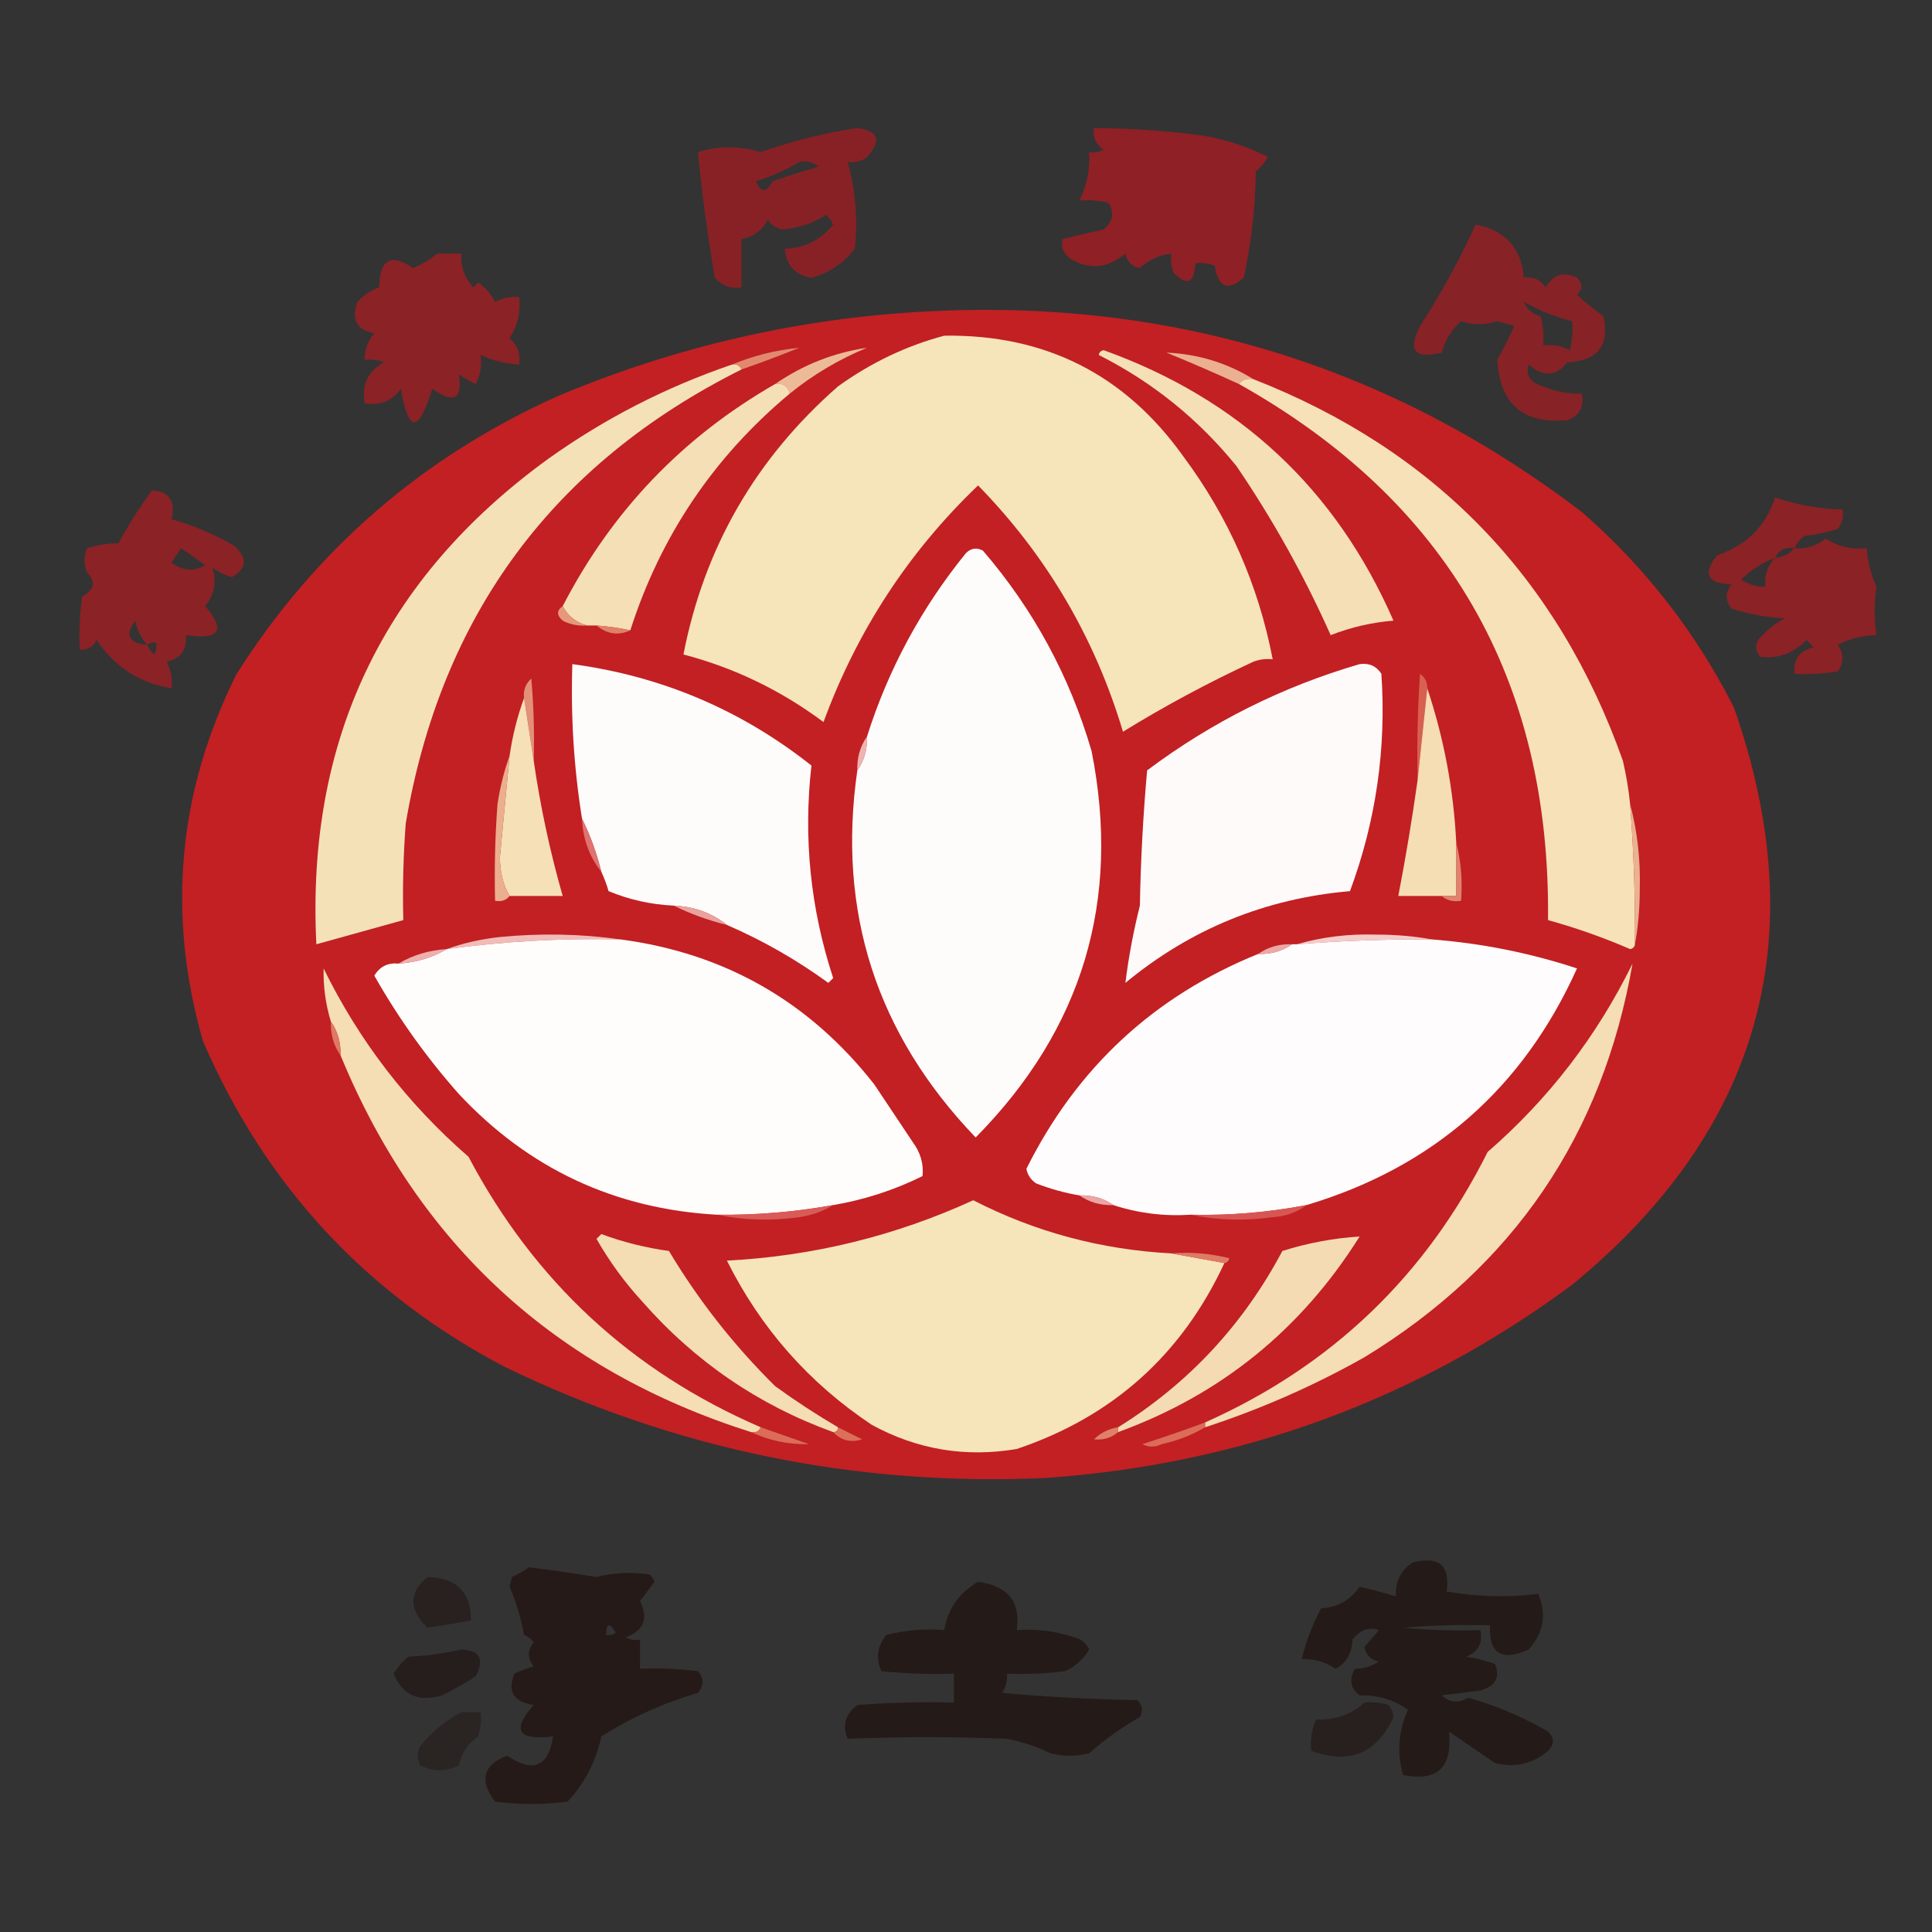 <?xml version="1.0" encoding="UTF-8"?>
<!DOCTYPE svg PUBLIC "-//W3C//DTD SVG 1.1//EN" "http://www.w3.org/Graphics/SVG/1.1/DTD/svg11.dtd">
<svg xmlns="http://www.w3.org/2000/svg" version="1.1" width="400px" height="400px" style="shape-rendering:geometricPrecision; text-rendering:geometricPrecision; image-rendering:optimizeQuality; fill-rule:evenodd; clip-rule:evenodd" xmlns:xlink="http://www.w3.org/1999/xlink">
<rect width="100%" height="100%" fill="#333333" stroke="none"/>
<g><path style="opacity:0.579" fill="#c7161d" d="M 177.5,26.5 C 181.92,27.09 182.586,29.09 179.5,32.5C 178.311,33.429 176.978,33.762 175.5,33.5C 177.123,39.396 177.623,45.396 177,51.5C 174.623,54.516 171.623,56.516 168,57.5C 164.59,56.925 162.757,54.925 162.5,51.5C 166.643,51.348 169.976,49.681 172.5,46.5C 172.192,45.692 171.692,45.025 171,44.5C 168.322,46.244 165.322,47.244 162,47.5C 160.674,47.245 159.674,46.578 159,45.5C 157.743,47.746 155.91,49.079 153.5,49.5C 153.5,52.833 153.5,56.167 153.5,59.5C 151.278,59.822 149.444,59.155 148,57.5C 146.49,48.706 145.323,40.04 144.5,31.5C 148.833,30.167 153.167,30.167 157.5,31.5C 164.071,29.191 170.738,27.524 177.5,26.5 Z M 165.5,33.5 C 166.978,33.238 168.311,33.571 169.5,34.5C 166.32,35.437 163.153,36.437 160,37.5C 158.668,39.936 157.501,39.936 156.5,37.5C 159.763,36.533 162.763,35.2 165.5,33.5 Z"/></g>
<g><path style="opacity:0.622" fill="#c7161d" d="M 226.5,26.5 C 233.86,26.558 241.194,27.058 248.5,28C 253.454,28.763 258.12,30.263 262.5,32.5C 261.855,33.646 261.022,34.646 260,35.5C 259.911,42.944 259.078,50.278 257.5,57.5C 254.202,60.359 252.202,59.526 251.5,55C 250.207,54.51 248.873,54.343 247.5,54.5C 247.277,58.625 245.777,59.291 243,56.5C 242.51,55.207 242.343,53.873 242.5,52.5C 240.027,52.799 237.86,53.799 236,55.5C 234.347,55.18 233.347,54.18 233,52.5C 229.323,55.617 225.489,55.95 221.5,53.5C 220.112,52.409 219.612,51.076 220,49.5C 222.796,48.789 225.63,48.122 228.5,47.5C 230.439,45.878 230.772,44.044 229.5,42C 227.527,41.505 225.527,41.338 223.5,41.5C 225.017,38.413 225.684,35.079 225.5,31.5C 226.552,31.649 227.552,31.483 228.5,31C 226.893,29.951 226.227,28.451 226.5,26.5 Z"/></g>
<g><path style="opacity:0.57" fill="#c7161d" d="M 305.5,46.5 C 311.674,47.67 315.007,51.337 315.5,57.5C 317.451,57.227 318.951,57.893 320,59.5C 321.577,56.8 323.743,56.134 326.5,57.5C 327.711,58.72 327.711,59.887 326.5,61C 328.241,62.62 330.075,64.12 332,65.5C 333.274,71.566 330.774,74.732 324.5,75C 322.18,77.956 319.513,78.123 316.5,75.5C 315.812,77.718 316.812,79.218 319.5,80C 322.063,81.079 324.729,81.579 327.5,81.5C 328.035,84.239 327.035,86.072 324.5,87C 315.34,87.839 310.507,83.673 310,74.5C 311.256,72.246 312.423,69.912 313.5,67.5C 312.333,67.167 311.167,66.833 310,66.5C 307.429,67.324 304.929,67.324 302.5,66.5C 300.541,68.245 299.208,70.411 298.5,73C 292.88,74.385 291.38,72.552 294,67.5C 298.389,60.716 302.222,53.716 305.5,46.5 Z M 315.5,62.5 C 318.631,64.287 321.964,65.621 325.5,66.5C 325.662,68.527 325.495,70.527 325,72.5C 323.301,71.594 321.467,71.261 319.5,71.5C 319.662,69.473 319.495,67.473 319,65.5C 317.271,65.026 316.105,64.026 315.5,62.5 Z"/></g>
<g><path style="opacity:0.595" fill="#c7161d" d="M 90.5,52.5 C 92.167,52.5 93.833,52.5 95.5,52.5C 95.341,55.187 96.175,57.52 98,59.5C 98.333,59.167 98.667,58.833 99,58.5C 100.507,59.505 101.673,60.838 102.5,62.5C 104.071,61.691 105.738,61.357 107.5,61.5C 107.846,64.602 107.179,67.436 105.5,70C 107.155,71.444 107.822,73.278 107.5,75.5C 104.67,75.306 102.004,74.639 99.5,73.5C 99.799,75.604 99.466,77.604 98.5,79.5C 97.252,78.96 96.085,78.293 95,77.5C 95.842,82.669 94.008,83.669 89.5,80.5C 86.675,89.697 84.508,89.697 83,80.5C 81.152,83.041 78.652,84.041 75.5,83.5C 74.829,79.685 76.162,76.851 79.5,75C 78.207,74.51 76.873,74.343 75.5,74.5C 75.472,72.418 76.139,70.584 77.5,69C 73.81,68.31 72.643,66.143 74,62.5C 75.242,61.128 76.742,60.128 78.5,59.5C 78.616,53.673 80.949,52.34 85.5,55.5C 87.396,54.725 89.063,53.725 90.5,52.5 Z"/></g>
<g><path style="opacity:0.949" fill="#c91f22" d="M 191.5,64.5 C 242.251,61.749 287.584,75.583 327.5,106C 340.638,117.469 351.138,130.969 359,146.5C 375.679,194.132 364.512,233.965 325.5,266C 293.272,289.832 256.939,303.165 216.5,306C 177.138,307.776 139.805,300.11 104.5,283C 75.721,267.886 54.888,245.386 42,215.5C 34.497,189.208 36.83,163.875 49,139.5C 65.39,113.711 87.557,94.545 115.5,82C 139.884,71.758 165.218,65.925 191.5,64.5 Z"/></g>
<g><path style="opacity:1" fill="#f6e4bb" d="M 195.5,69.5 C 216.4,69.2 232.9,77.533 245,94.5C 254.361,107.079 260.527,121.079 263.5,136.5C 262.127,136.343 260.793,136.51 259.5,137C 250.085,141.369 241.085,146.203 232.5,151.5C 226.673,132.015 216.673,115.015 202.5,100.5C 188.09,114.301 177.424,130.634 170.5,149.5C 161.7,142.933 152.034,138.266 141.5,135.5C 145.804,113.4 156.471,94.9 173.5,80C 180.281,75.107 187.614,71.607 195.5,69.5 Z"/></g>
<g><path style="opacity:1" fill="#e1896f" d="M 153.5,76.5 C 153.158,75.662 152.492,75.328 151.5,75.5C 155.96,73.64 160.627,72.473 165.5,72C 161.51,73.607 157.51,75.107 153.5,76.5 Z"/></g>
<g><path style="opacity:1" fill="#ebb08f" d="M 259.5,78.5 C 258.209,78.263 257.209,78.596 256.5,79.5C 251.57,77.243 246.57,75.076 241.5,73C 248.047,73.299 254.047,75.133 259.5,78.5 Z"/></g>
<g><path style="opacity:1" fill="#edba97" d="M 163.5,81.5 C 163.179,79.952 162.179,79.285 160.5,79.5C 166.264,75.524 172.597,73.024 179.5,72C 173.643,74.423 168.31,77.589 163.5,81.5 Z"/></g>
<g><path style="opacity:1" fill="#f5dfb7" d="M 160.5,79.5 C 162.179,79.285 163.179,79.952 163.5,81.5C 147.773,94.612 136.773,110.945 130.5,130.5C 128.194,130.007 125.861,129.674 123.5,129.5C 122.833,129.5 122.167,129.5 121.5,129.5C 119.257,128.868 117.591,127.534 116.5,125.5C 126.664,105.819 141.331,90.486 160.5,79.5 Z"/></g>
<g><path style="opacity:1" fill="#f6e1b8" d="M 256.5,79.5 C 257.209,78.596 258.209,78.263 259.5,78.5C 297.037,93.203 322.537,119.536 336,157.5C 336.696,160.478 337.196,163.478 337.5,166.5C 338.245,176.148 338.578,185.815 338.5,195.5C 338.44,196.043 338.107,196.376 337.5,196.5C 331.949,194.095 326.283,192.095 320.5,190.5C 321.033,140.741 299.7,103.741 256.5,79.5 Z"/></g>
<g><path style="opacity:1" fill="#f5dfb6" d="M 227.5,73.5 C 227.56,72.957 227.893,72.624 228.5,72.5C 256.608,82.612 276.608,101.279 288.5,128.5C 284.022,128.862 279.688,129.862 275.5,131.5C 270.043,119.252 263.543,107.585 256,96.5C 248.121,86.784 238.621,79.118 227.5,73.5 Z"/></g>
<g><path style="opacity:1" fill="#f5e1b8" d="M 151.5,75.5 C 152.492,75.328 153.158,75.662 153.5,76.5C 114.508,96.01 91.341,127.344 84,170.5C 83.5,177.158 83.334,183.825 83.5,190.5C 77.5,192.167 71.5,193.833 65.5,195.5C 63.374,153.255 79.374,119.755 113.5,95C 125.202,86.649 137.869,80.149 151.5,75.5 Z"/></g>
<g><path style="opacity:0.589" fill="#c7161d" d="M 31.5,101.5 C 35.068,101.759 36.401,103.759 35.5,107.5C 39.986,108.736 44.319,110.57 48.5,113C 51.313,115.536 51.146,117.703 48,119.5C 46.527,119.097 45.194,118.43 44,117.5C 44.912,120.31 44.412,122.977 42.5,125.5C 46.831,130.546 45.497,132.546 38.5,131.5C 38.75,134.505 37.417,136.338 34.5,137C 35.406,138.699 35.739,140.533 35.5,142.5C 28.928,141.443 23.761,138.109 20,132.5C 19.29,133.973 18.124,134.64 16.5,134.5C 16.335,130.818 16.501,127.152 17,123.5C 19.562,122.102 19.895,120.435 18,118.5C 17.333,116.833 17.333,115.167 18,113.5C 20.232,112.813 22.398,112.479 24.5,112.5C 26.591,108.645 28.924,104.979 31.5,101.5 Z M 37.5,113.5 C 39.138,114.657 40.804,115.824 42.5,117C 40.253,118.386 37.92,118.219 35.5,116.5C 36.193,115.482 36.859,114.482 37.5,113.5 Z M 30.5,133.5 C 26.638,133.167 25.805,131.501 28,128.5C 28.366,130.452 29.2,132.118 30.5,133.5 Z M 30.5,133.5 C 32.353,132.386 32.853,133.052 32,135.5C 31.283,134.956 30.783,134.289 30.5,133.5 Z"/></g>
<g><path style="opacity:0.595" fill="#c7161d" d="M 371.5,113.5 C 373.954,113.679 376.121,113.013 378,111.5C 380.547,113.177 383.38,113.844 386.5,113.5C 386.67,116.266 387.336,118.933 388.5,121.5C 388.007,124.687 388.007,128.021 388.5,131.5C 385.679,131.539 383.012,132.205 380.5,133.5C 381.767,135.371 381.767,137.204 380.5,139C 377.518,139.498 374.518,139.665 371.5,139.5C 371.241,136.52 372.574,134.687 375.5,134C 375,133.5 374.5,133 374,132.5C 371.354,135.246 368.188,136.413 364.5,136C 363.483,134.951 363.316,133.784 364,132.5C 365.558,130.641 367.391,129.141 369.5,128C 365.713,127.84 362.046,127.174 358.5,126C 357.167,124.333 357.167,122.667 358.5,121C 353.437,120.781 352.437,118.781 355.5,115C 361.657,112.844 365.657,108.844 367.5,103C 371.93,104.506 376.597,105.339 381.5,105.5C 381.762,106.978 381.429,108.311 380.5,109.5C 378.224,110.213 375.891,110.713 373.5,111C 372.619,111.708 371.953,112.542 371.5,113.5 Z M 371.5,113.5 C 370.486,114.674 369.153,115.34 367.5,115.5C 368.287,113.896 369.62,113.229 371.5,113.5 Z M 367.5,115.5 C 365.919,117.142 365.253,119.142 365.5,121.5C 363.692,121.509 362.025,121.009 360.5,120C 362.551,117.98 364.884,116.48 367.5,115.5 Z"/></g>
<g><path style="opacity:1" fill="#fefcfb" d="M 177.5,159.5 C 178.924,157.485 179.59,155.152 179.5,152.5C 183.908,138.574 190.742,125.908 200,114.5C 201.049,113.483 202.216,113.316 203.5,114C 213.957,126.151 221.457,139.985 226,155.5C 232.136,186.425 224.136,213.092 202,235.5C 181.449,214.086 173.283,188.753 177.5,159.5 Z"/></g>
<g><path style="opacity:1" fill="#e6987c" d="M 116.5,125.5 C 117.591,127.534 119.257,128.868 121.5,129.5C 119.738,129.643 118.071,129.309 116.5,128.5C 115.224,127.386 115.224,126.386 116.5,125.5 Z"/></g>
<g><path style="opacity:1" fill="#e08069" d="M 123.5,129.5 C 125.861,129.674 128.194,130.007 130.5,130.5C 128.047,131.645 125.713,131.312 123.5,129.5 Z"/></g>
<g><path style="opacity:0.999" fill="#fefbfb" d="M 150.5,191.5 C 147.374,189.01 143.708,187.677 139.5,187.5C 134.781,187.282 130.281,186.282 126,184.5C 125.59,183.099 125.09,181.766 124.5,180.5C 123.538,176.605 122.204,172.939 120.5,169.5C 118.806,158.915 118.14,148.249 118.5,137.5C 136.955,139.98 153.455,146.98 168,158.5C 166.296,173.488 167.796,188.154 172.5,202.5C 172.167,202.833 171.833,203.167 171.5,203.5C 164.934,198.718 157.934,194.718 150.5,191.5 Z"/></g>
<g><path style="opacity:0.999" fill="#fefafa" d="M 281.5,137.5 C 283.451,137.227 284.951,137.893 286,139.5C 287.051,154.973 284.885,169.973 279.5,184.5C 261.966,186.022 246.466,192.355 233,203.5C 233.66,198.176 234.66,192.843 236,187.5C 236.168,178.149 236.668,168.816 237.5,159.5C 250.875,149.479 265.542,142.146 281.5,137.5 Z"/></g>
<g><path style="opacity:1" fill="#e39077" d="M 110.5,157.5 C 109.833,153.167 109.167,148.833 108.5,144.5C 108.312,142.897 108.812,141.563 110,140.5C 110.499,146.157 110.666,151.824 110.5,157.5 Z"/></g>
<g><path style="opacity:1" fill="#d86050" d="M 295.5,142.5 C 294.833,148.833 294.167,155.167 293.5,161.5C 293.334,154.159 293.5,146.826 294,139.5C 295.039,140.244 295.539,141.244 295.5,142.5 Z"/></g>
<g><path style="opacity:1" fill="#f5ddb4" d="M 295.5,142.5 C 298.964,152.892 300.964,163.559 301.5,174.5C 301.5,178.167 301.5,181.833 301.5,185.5C 300.5,185.5 299.5,185.5 298.5,185.5C 295.5,185.5 292.5,185.5 289.5,185.5C 291.039,177.545 292.372,169.545 293.5,161.5C 294.167,155.167 294.833,148.833 295.5,142.5 Z"/></g>
<g><path style="opacity:1" fill="#f5e0b7" d="M 108.5,144.5 C 109.167,148.833 109.833,153.167 110.5,157.5C 111.866,166.964 113.866,176.297 116.5,185.5C 112.833,185.5 109.167,185.5 105.5,185.5C 104.188,183.257 103.522,180.59 103.5,177.5C 104.168,170.495 104.835,163.495 105.5,156.5C 106.09,152.397 107.09,148.397 108.5,144.5 Z"/></g>
<g><path style="opacity:1" fill="#eeb4b1" d="M 179.5,152.5 C 179.59,155.152 178.924,157.485 177.5,159.5C 177.41,156.848 178.076,154.515 179.5,152.5 Z"/></g>
<g><path style="opacity:1" fill="#ebaf8e" d="M 105.5,156.5 C 104.835,163.495 104.168,170.495 103.5,177.5C 103.522,180.59 104.188,183.257 105.5,185.5C 104.791,186.404 103.791,186.737 102.5,186.5C 102.334,179.825 102.5,173.158 103,166.5C 103.535,162.962 104.368,159.628 105.5,156.5 Z"/></g>
<g><path style="opacity:1" fill="#df736f" d="M 120.5,169.5 C 122.204,172.939 123.538,176.605 124.5,180.5C 122.01,177.374 120.677,173.708 120.5,169.5 Z"/></g>
<g><path style="opacity:1" fill="#e0836d" d="M 301.5,174.5 C 302.483,178.298 302.817,182.298 302.5,186.5C 300.901,186.768 299.568,186.434 298.5,185.5C 299.5,185.5 300.5,185.5 301.5,185.5C 301.5,181.833 301.5,178.167 301.5,174.5 Z"/></g>
<g><path style="opacity:1" fill="#ebb290" d="M 337.5,166.5 C 338.993,172.092 339.659,177.926 339.5,184C 339.499,188.015 339.165,191.849 338.5,195.5C 338.578,185.815 338.245,176.148 337.5,166.5 Z"/></g>
<g><path style="opacity:1" fill="#eaa29f" d="M 139.5,187.5 C 143.708,187.677 147.374,189.01 150.5,191.5C 146.605,190.538 142.939,189.204 139.5,187.5 Z"/></g>
<g><path style="opacity:1" fill="#f1bcb8" d="M 128.5,194.5 C 116.431,194.213 104.431,194.88 92.5,196.5C 95.942,195.252 99.608,194.419 103.5,194C 112.01,193.177 120.344,193.343 128.5,194.5 Z"/></g>
<g><path style="opacity:1" fill="#fefdfc" d="M 128.5,194.5 C 150.058,197.363 167.558,207.363 181,224.5C 183.667,228.5 186.333,232.5 189,236.5C 190.59,238.65 191.257,240.983 191,243.5C 185.128,246.402 178.961,248.402 172.5,249.5C 164.572,250.93 156.572,251.597 148.5,251.5C 127.304,250.318 109.471,241.985 95,226.5C 88.302,218.932 82.469,210.766 77.5,202C 78.619,200.124 80.286,199.291 82.5,199.5C 86.162,199.277 89.495,198.277 92.5,196.5C 104.431,194.88 116.431,194.213 128.5,194.5 Z"/></g>
<g><path style="opacity:1" fill="#f4ccc9" d="M 296.5,194.5 C 287.148,194.434 277.815,194.768 268.5,195.5C 273.748,193.978 279.248,193.311 285,193.5C 289.015,193.501 292.849,193.835 296.5,194.5 Z"/></g>
<g><path style="opacity:1" fill="#fefcfc" d="M 296.5,194.5 C 306.773,195.299 316.773,197.299 326.5,200.5C 315.313,225.352 296.647,241.685 270.5,249.5C 262.581,251.018 254.581,251.685 246.5,251.5C 240.992,251.849 235.659,251.183 230.5,249.5C 228.485,248.076 226.152,247.41 223.5,247.5C 220.432,246.978 217.432,246.145 214.5,245C 213.426,244.261 212.759,243.261 212.5,242C 222.926,221.071 238.926,206.238 260.5,197.5C 263.152,197.59 265.485,196.924 267.5,195.5C 267.833,195.5 268.167,195.5 268.5,195.5C 277.815,194.768 287.148,194.434 296.5,194.5 Z"/></g>
<g><path style="opacity:1" fill="#eba9a6" d="M 267.5,195.5 C 265.485,196.924 263.152,197.59 260.5,197.5C 262.515,196.076 264.848,195.41 267.5,195.5 Z"/></g>
<g><path style="opacity:1" fill="#eeb0ad" d="M 92.5,196.5 C 89.495,198.277 86.162,199.277 82.5,199.5C 85.505,197.723 88.838,196.723 92.5,196.5 Z"/></g>
<g><path style="opacity:1" fill="#f5ddb4" d="M 157.5,295.5 C 157.158,296.338 156.492,296.672 155.5,296.5C 115.006,283.67 86.673,257.67 70.5,218.5C 70.591,215.848 69.924,213.515 68.5,211.5C 67.408,207.885 66.908,204.218 67,200.5C 74.336,215.483 84.336,228.483 97,239.5C 110.629,265.298 130.795,283.965 157.5,295.5 Z"/></g>
<g><path style="opacity:1" fill="#f5ddb5" d="M 249.5,295.5 C 249.5,295.167 249.5,294.833 249.5,294.5C 275.67,282.831 295.17,264.164 308,238.5C 320.618,227.544 330.618,214.544 338,199.5C 331.814,235.036 313.314,262.203 282.5,281C 271.967,286.934 260.967,291.767 249.5,295.5 Z"/></g>
<g><path style="opacity:1" fill="#df7963" d="M 68.5,211.5 C 69.924,213.515 70.591,215.848 70.5,218.5C 69.076,216.485 68.409,214.152 68.5,211.5 Z"/></g>
<g><path style="opacity:1" fill="#eaa6a4" d="M 223.5,247.5 C 226.152,247.41 228.485,248.076 230.5,249.5C 227.848,249.59 225.515,248.924 223.5,247.5 Z"/></g>
<g><path style="opacity:1" fill="#f6e4bb" d="M 242.5,259.5 C 246.167,260.167 249.833,260.833 253.5,261.5C 244.665,280.504 230.331,293.337 210.5,300C 199.887,301.791 189.887,300.124 180.5,295C 167.501,286.352 157.501,275.019 150.5,261C 168.332,260.069 185.332,255.902 201.5,248.5C 214.291,255.064 227.958,258.731 242.5,259.5 Z"/></g>
<g><path style="opacity:1" fill="#d85b57" d="M 172.5,249.5 C 170.438,250.776 168.104,251.61 165.5,252C 159.651,252.818 153.985,252.652 148.5,251.5C 156.572,251.597 164.572,250.93 172.5,249.5 Z"/></g>
<g><path style="opacity:1" fill="#d75653" d="M 270.5,249.5 C 268.524,251.011 266.191,251.844 263.5,252C 257.651,252.818 251.985,252.652 246.5,251.5C 254.581,251.685 262.581,251.018 270.5,249.5 Z"/></g>
<g><path style="opacity:1" fill="#f4dcb3" d="M 173.5,295.5 C 173.5,296.167 173.167,296.5 172.5,296.5C 157.066,290.914 143.9,281.914 133,269.5C 129.344,265.521 126.178,261.188 123.5,256.5C 123.833,256.167 124.167,255.833 124.5,255.5C 129.035,257.178 133.702,258.345 138.5,259C 144.627,269.241 151.961,278.574 160.5,287C 164.716,290.056 169.049,292.889 173.5,295.5 Z"/></g>
<g><path style="opacity:1" fill="#f4dbb3" d="M 231.5,296.5 C 231.5,296.167 231.5,295.833 231.5,295.5C 246.074,286.424 257.407,274.257 265.5,259C 270.778,257.344 276.111,256.344 281.5,256C 269.409,275.269 252.742,288.769 231.5,296.5 Z"/></g>
<g><path style="opacity:1" fill="#de7b64" d="M 242.5,259.5 C 246.555,259.176 250.555,259.509 254.5,260.5C 254.376,261.107 254.043,261.44 253.5,261.5C 249.833,260.833 246.167,260.167 242.5,259.5 Z"/></g>
<g><path style="opacity:1" fill="#db6c58" d="M 157.5,295.5 C 160.814,296.664 164.148,297.83 167.5,299C 163.239,299.099 159.239,298.266 155.5,296.5C 156.492,296.672 157.158,296.338 157.5,295.5 Z"/></g>
<g><path style="opacity:1" fill="#df8169" d="M 231.5,295.5 C 231.5,295.833 231.5,296.167 231.5,296.5C 230.057,297.703 228.391,298.203 226.5,298C 227.91,296.628 229.577,295.795 231.5,295.5 Z"/></g>
<g><path style="opacity:1" fill="#db6f5a" d="M 173.5,295.5 C 175.14,296.32 176.807,297.153 178.5,298C 176.119,298.738 174.119,298.238 172.5,296.5C 173.167,296.5 173.5,296.167 173.5,295.5 Z"/></g>
<g><path style="opacity:1" fill="#db6c58" d="M 249.5,294.5 C 249.5,294.833 249.5,295.167 249.5,295.5C 246.79,297.108 243.79,298.275 240.5,299C 239.167,299.667 237.833,299.667 236.5,299C 240.894,297.591 245.228,296.091 249.5,294.5 Z"/></g>
<g><path style="opacity:0.663" fill="#231916" d="M 88.5,326.5 C 94.556,326.658 97.556,329.658 97.5,335.5C 94.438,336.054 91.438,336.554 88.5,337C 84.618,333.251 84.618,329.751 88.5,326.5 Z"/></g>
<g><path style="opacity:0.94" fill="#231916" d="M 202.5,327.5 C 208.696,328.334 211.362,331.667 210.5,337.5C 214.469,337.185 218.469,337.685 222.5,339C 223.91,339.368 224.91,340.201 225.5,341.5C 224.307,343.527 222.64,345.027 220.5,346C 216.514,346.499 212.514,346.666 208.5,346.5C 208.579,347.93 208.246,349.264 207.5,350.5C 216.816,351.332 226.149,351.832 235.5,352C 236.517,353.049 236.684,354.216 236,355.5C 232.236,357.632 228.736,360.132 225.5,363C 222.833,363.667 220.167,363.667 217.5,363C 214.637,361.601 211.637,360.601 208.5,360C 197.481,359.548 186.481,359.548 175.5,360C 174.339,357.279 175.006,354.946 177.5,353C 184.158,352.5 190.825,352.334 197.5,352.5C 197.5,350.5 197.5,348.5 197.5,346.5C 192.489,346.666 187.489,346.499 182.5,346C 181.271,343.381 181.604,340.881 183.5,338.5C 187.445,337.509 191.445,337.176 195.5,337.5C 196.23,333.094 198.563,329.761 202.5,327.5 Z"/></g>
<g><path style="opacity:0.949" fill="#241917" d="M 109.5,324.5 C 114.17,325.072 118.837,325.739 123.5,326.5C 127.144,325.585 130.81,325.419 134.5,326C 134.957,326.414 135.291,326.914 135.5,327.5C 134.5,328.833 133.5,330.167 132.5,331.5C 134.306,335.105 133.306,337.605 129.5,339C 130.448,339.483 131.448,339.649 132.5,339.5C 132.5,341.5 132.5,343.5 132.5,345.5C 136.514,345.334 140.514,345.501 144.5,346C 145.747,347.458 145.747,348.958 144.5,350.5C 137.396,352.574 130.73,355.574 124.5,359.5C 123.388,364.697 121.054,369.197 117.5,373C 112.5,373.667 107.5,373.667 102.5,373C 99.182,368.557 100.015,365.391 105,363.5C 110.419,367.13 113.586,365.797 114.5,359.5C 107.212,360.383 105.879,358.216 110.5,353C 106.345,352.377 105.012,350.21 106.5,346.5C 107.795,345.902 109.128,345.402 110.5,345C 109.167,343.333 109.167,341.667 110.5,340C 109.975,339.308 109.308,338.808 108.5,338.5C 107.865,334.997 106.865,331.663 105.5,328.5C 105.667,327.833 105.833,327.167 106,326.5C 107.302,325.915 108.469,325.249 109.5,324.5 Z M 125.5,338.5 C 125.511,335.999 126.178,335.832 127.5,338C 126.906,338.464 126.239,338.631 125.5,338.5 Z"/></g>
<g><path style="opacity:0.79" fill="#231916" d="M 95.5,341.5 C 99.35,341.701 100.35,343.534 98.5,347C 96.259,348.522 93.926,349.855 91.5,351C 86.651,352.476 83.318,350.976 81.5,346.5C 82.313,345.186 83.313,344.019 84.5,343C 88.356,342.823 92.023,342.323 95.5,341.5 Z"/></g>
<g><path style="opacity:0.974" fill="#241a17" d="M 292.5,323.5 C 297.931,322.094 300.265,324.094 299.5,329.5C 305.847,330.604 312.181,330.771 318.5,330C 320.237,334.283 319.57,338.117 316.5,341.5C 310.879,344.054 308.213,342.387 308.5,336.5C 302.491,336.334 296.491,336.501 290.5,337C 295.823,337.499 301.156,337.666 306.5,337.5C 307.035,340.238 306.035,342.072 303.5,343C 305.556,343.311 307.556,343.811 309.5,344.5C 310.644,347.248 309.644,349.081 306.5,350C 303.833,350.333 301.167,350.667 298.5,351C 300.099,352.504 301.932,352.67 304,351.5C 309.767,353.131 315.267,355.465 320.5,358.5C 321.833,359.833 321.833,361.167 320.5,362.5C 317.29,365.222 313.624,366.056 309.5,365C 306.333,362.833 303.167,360.667 300,358.5C 300.739,365.933 297.573,368.933 290.5,367.5C 289.182,362.865 289.515,358.365 291.5,354C 288.627,351.908 285.293,350.908 281.5,351C 279.598,349.606 279.265,347.773 280.5,345.5C 282.308,345.509 283.975,345.009 285.5,344C 283.82,343.653 282.82,342.653 282.5,341C 283.509,339.832 284.509,338.665 285.5,337.5C 283.405,336.771 281.572,337.437 280,339.5C 279.947,342.245 278.78,344.245 276.5,345.5C 274.382,344.054 272.049,343.387 269.5,343.5C 270.403,339.857 271.736,336.357 273.5,333C 276.939,332.783 279.605,331.283 281.5,328.5C 284.039,329.115 286.539,329.782 289,330.5C 288.892,327.363 290.059,325.03 292.5,323.5 Z"/></g>
<g><path style="opacity:0.772" fill="#251b18" d="M 282.5,352.5 C 284.199,352.34 285.866,352.506 287.5,353C 288.059,353.725 288.392,354.558 288.5,355.5C 285.077,363.04 279.411,365.373 271.5,362.5C 271.244,360.208 271.577,358.041 272.5,356C 276.447,356.153 279.781,354.986 282.5,352.5 Z"/></g>
<g><path style="opacity:0.596" fill="#241a18" d="M 95.5,354.5 C 96.833,354.5 98.167,354.5 99.5,354.5C 99.66,356.199 99.493,357.866 99,359.5C 96.852,360.977 95.518,362.977 95,365.5C 92.333,366.833 89.667,366.833 87,365.5C 86.333,364.167 86.333,362.833 87,361.5C 89.464,358.519 92.297,356.186 95.5,354.5 Z"/></g>
</svg>
